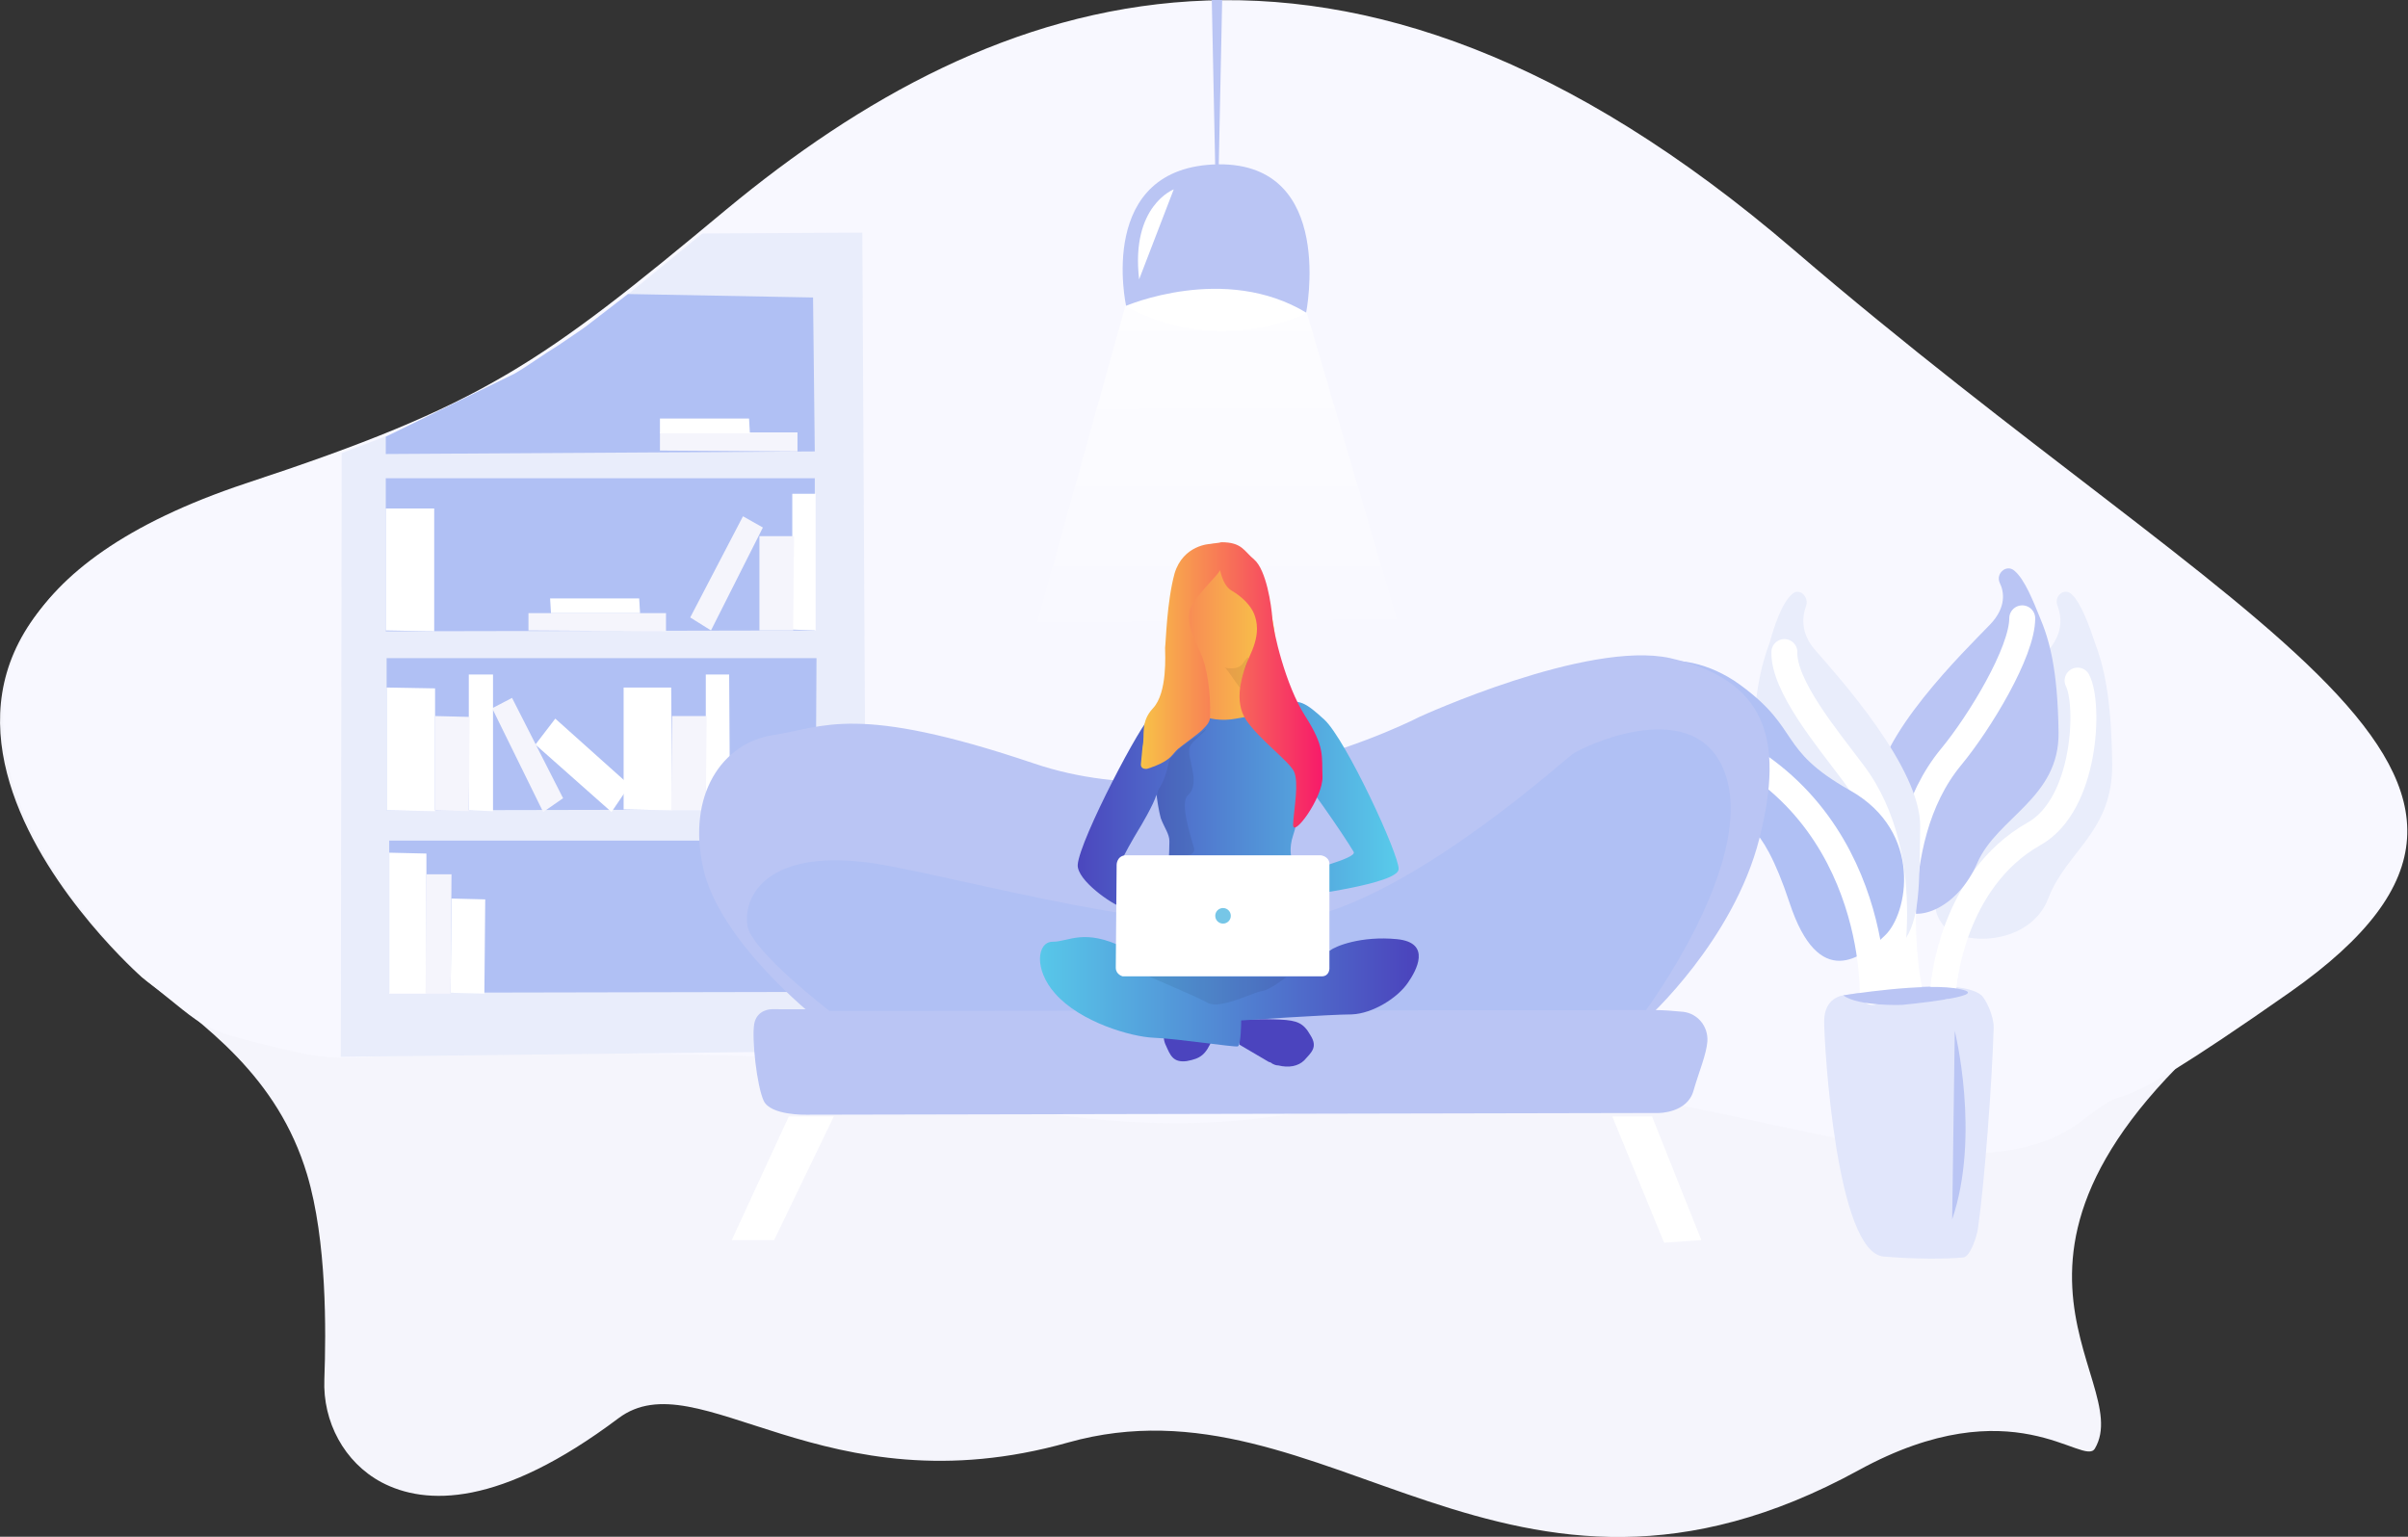 <?xml version="1.0" encoding="utf-8"?>
<!-- Generator: Adobe Illustrator 22.0.1, SVG Export Plug-In . SVG Version: 6.00 Build 0)  -->
<svg version="1.1" id="example-9" xmlns="http://www.w3.org/2000/svg" xmlns:xlink="http://www.w3.org/1999/xlink" x="0px" y="0px"
	 viewBox="0 0 278.4 177.7" style="enable-background:new 0 0 278.4 177.7;" xml:space="preserve">
<rect x="0" y="0" width="278.4" height="177.7" fill="#333333" stroke="none"/>
<style type="text/css">
	.st0{fill:#F5F5FC;}
	.st1{fill:#F8F8FF;}
	.st2{fill:#E9EDFB;}
	.st3{fill:#B0C0F4;}
	.st4{fill:#FFFFFF;}
	.st5{fill:#E1E6FB;}
	.st6{fill:none;stroke:#FFFFFF;stroke-width:3;stroke-linecap:round;stroke-linejoin:round;}
	.st7{fill:#BAC5F4;}
	.st8{fill:url(#SVGID_1_);}
	.st9{fill:#4B44BE;}
	.st10{fill:url(#SVGID_2_);}
	.st11{fill:url(#SVGID_3_);}
	.st12{fill:url(#SVGID_4_);}
	.st13{fill:url(#SVGID_5_);}
	.st14{opacity:7.000000e-02;enable-background:new    ;}
	.st15{fill:#76C6E7;}
</style>
<title  style="animation-delay:0s;animation-direction:normal;animation-duration:0s;animation-fill-mode:none;animation-iteration-count:1;animation-name:none;animation-play-state:running;animation-timing-function:ease;background-attachment:scroll;background-blend-mode:normal;background-clip:border-box;background-color:rgba(0, 0, 0, 0);background-image:none;background-origin:padding-box;background-position:0% 0%;background-repeat:repeat;background-size:auto;border-bottom-color:rgb(33, 37, 41);border-bottom-left-radius:0px;border-bottom-right-radius:0px;border-bottom-style:none;border-bottom-width:0px;border-collapse:separate;border-image-outset:0;border-image-repeat:stretch;border-image-slice:100%;border-image-source:none;border-image-width:1;border-left-color:rgb(33, 37, 41);border-left-style:none;border-left-width:0px;border-right-color:rgb(33, 37, 41);border-right-style:none;border-right-width:0px;border-top-color:rgb(33, 37, 41);border-top-left-radius:0px;border-top-right-radius:0px;border-top-style:none;border-top-width:0px;bottom:auto;box-shadow:none;box-sizing:border-box;break-after:auto;break-before:auto;break-inside:auto;caption-side:top;clear:none;clip:auto;color:rgb(33, 37, 41);content:normal;cursor:pointer;direction:ltr;display:inline;empty-cells:show;float:none;font-family:Averta, &quot;Helvetica Neue&quot;, &quot;Open Sans&quot;, Arial, sans-serif;font-kerning:auto;font-optical-sizing:auto;font-size:16px;font-stretch:100%;font-style:normal;font-variant:normal;font-variant-ligatures:normal;font-variant-caps:normal;font-variant-numeric:normal;font-variant-east-asian:normal;font-weight:400;height:auto;image-orientation:from-image;image-rendering:auto;isolation:auto;justify-items:normal;justify-self:auto;left:auto;letter-spacing:normal;line-height:24px;list-style-image:none;list-style-position:outside;list-style-type:disc;margin-bottom:0px;margin-left:0px;margin-right:0px;margin-top:0px;max-height:none;max-width:none;min-height:0px;min-width:0px;mix-blend-mode:normal;object-fit:fill;object-position:50% 50%;offset-distance:0px;offset-path:none;offset-rotate:auto 0deg;opacity:1;orphans:2;outline-color:rgb(33, 37, 41);outline-offset:0px;outline-style:none;outline-width:0px;overflow-anchor:auto;overflow-wrap:normal;overflow-x:visible;overflow-y:visible;padding-bottom:0px;padding-left:0px;padding-right:0px;padding-top:0px;pointer-events:auto;position:static;resize:none;right:auto;scroll-behavior:auto;speak:normal;table-layout:auto;tab-size:8;text-align:center;text-align-last:auto;text-decoration:none solid rgb(33, 37, 41);text-decoration-line:none;text-decoration-style:solid;text-decoration-color:rgb(33, 37, 41);text-decoration-skip-ink:auto;text-underline-position:auto;text-indent:0px;text-rendering:auto;text-shadow:none;text-size-adjust:100%;text-overflow:clip;text-transform:none;top:auto;touch-action:auto;transition-delay:0s;transition-duration:0s;transition-property:all;transition-timing-function:ease;unicode-bidi:normal;vertical-align:baseline;visibility:visible;white-space:normal;widows:2;width:auto;will-change:auto;word-break:normal;word-spacing:0px;z-index:auto;zoom:1;-webkit-appearance:none;backface-visibility:visible;-webkit-border-horizontal-spacing:0px;-webkit-border-image:none;-webkit-border-vertical-spacing:0px;-webkit-box-align:stretch;-webkit-box-decoration-break:slice;-webkit-box-direction:normal;-webkit-box-flex:0;-webkit-box-ordinal-group:1;-webkit-box-orient:horizontal;-webkit-box-pack:start;-webkit-box-reflect:none;column-count:auto;column-gap:normal;column-rule-color:rgb(33, 37, 41);column-rule-style:none;column-rule-width:0px;column-span:none;column-width:auto;backdrop-filter:none;align-content:normal;align-items:normal;align-self:auto;flex-basis:auto;flex-grow:0;flex-shrink:1;flex-direction:row;flex-wrap:nowrap;justify-content:normal;-webkit-font-smoothing:antialiased;grid-auto-columns:auto;grid-auto-flow:row;grid-auto-rows:auto;grid-column-end:auto;grid-column-start:auto;grid-template-areas:none;grid-template-columns:none;grid-template-rows:none;grid-row-end:auto;grid-row-start:auto;row-gap:normal;-webkit-highlight:none;hyphens:manual;-webkit-hyphenate-character:auto;-webkit-line-break:auto;-webkit-line-clamp:none;-webkit-locale:&quot;en&quot;;-webkit-mask-box-image:none;-webkit-mask-box-image-outset:0;-webkit-mask-box-image-repeat:stretch;-webkit-mask-box-image-slice:0 fill;-webkit-mask-box-image-source:none;-webkit-mask-box-image-width:auto;-webkit-mask-clip:border-box;-webkit-mask-composite:source-over;-webkit-mask-image:none;-webkit-mask-origin:border-box;-webkit-mask-position:0% 0%;-webkit-mask-repeat:repeat;-webkit-mask-size:auto;order:0;perspective:none;perspective-origin:50% 50%;-webkit-print-color-adjust:economy;-webkit-rtl-ordering:logical;shape-outside:none;shape-image-threshold:0;shape-margin:0px;-webkit-tap-highlight-color:rgba(0, 0, 0, 0);-webkit-text-combine:none;-webkit-text-decorations-in-effect:none;-webkit-text-emphasis-color:rgb(33, 37, 41);-webkit-text-emphasis-position:over right;-webkit-text-emphasis-style:none;-webkit-text-fill-color:rgb(33, 37, 41);-webkit-text-orientation:vertical-right;-webkit-text-security:none;-webkit-text-stroke-color:rgb(33, 37, 41);-webkit-text-stroke-width:0px;transform:none;transform-origin:0px 0px;transform-style:flat;-webkit-user-drag:auto;-webkit-user-modify:read-only;user-select:auto;-webkit-writing-mode:horizontal-tb;-webkit-app-region:none;buffered-rendering:auto;clip-path:none;clip-rule:nonzero;mask:none;filter:none;flood-color:rgb(0, 0, 0);flood-opacity:1;lighting-color:rgb(255, 255, 255);stop-color:rgb(0, 0, 0);stop-opacity:1;color-interpolation:srgb;color-interpolation-filters:linearrgb;color-rendering:auto;fill:rgb(0, 0, 0);fill-opacity:1;fill-rule:nonzero;marker-end:none;marker-mid:none;marker-start:none;mask-type:luminance;shape-rendering:auto;stroke:none;stroke-dasharray:none;stroke-dashoffset:0px;stroke-linecap:butt;stroke-linejoin:miter;stroke-miterlimit:4;stroke-opacity:1;stroke-width:1px;alignment-baseline:auto;baseline-shift:0px;dominant-baseline:auto;text-anchor:start;writing-mode:horizontal-tb;vector-effect:none;paint-order:normal;d:none;cx:0px;cy:0px;x:0px;y:0px;r:0px;rx:auto;ry:auto;caret-color:rgb(33, 37, 41);line-break:auto;">
	bg5</title>
<g>
	<path class="st0" d="M16.4,113c0,0-43.6-38.2,11.4-56.3c27.4-9,33.8-13.6,55.1-31c30.5-24.9,70.4-39.3,122.3,4.6s91.1,57.6,56.9,84
		c-38.4,29.6-15,44.9-19.9,53.2c-1.3,2.2-9.4-7.3-27.3,2.5c-40.7,22.3-61.5-11.6-91.4-3.2c-28.3,8-42.8-9.7-52-2.8
		c-13.7,10.3-22.3,10.1-27.4,7.4c-4.3-2.3-6.8-7-6.6-11.9c0.2-5.6,0.3-16-2-23.7C32.1,124.5,23.8,118.6,16.4,113z"/>
	<path class="st1" d="M16.9,113.4c0,0-44-39,11.5-57.5C56,46.8,62.5,42.1,84,24.2c30.8-25.5,71.1-40.2,123.4,4.7
		s93.2,60.6,57.4,85.8c-24.8,17.4-16.4,8.9-24.1,14.9c-16.4,12.6-53.6-11.1-83.9-2.5c-28.5,8.1-56.3-4-68.6-4.9
		c-4.9-0.3-24.7-0.4-34.7-0.9c-5.6-0.3-11.7,2.2-19.5,0.3C22.4,118.9,24.4,119.2,16.9,113.4z"/>
	<g id="books">
		<path class="st2" d="M64.2,40.9l-14.3,9.6c-0.2,0.1-0.5-1.9-0.7-1.8l-9.7,3.7l-0.1,69.8l60.8-0.7l-0.5-94.6L81.2,27L64.2,40.9z"/>
		<path class="st3" d="M59.5,43.2l-14.9,7.3l0,2l49.6-0.3l-0.2-17.8L72.6,34l-4.8,3.7c-0.8,0.6-1.9,1.3-3.2,2.2
			C62.5,41.2,61.2,42.2,59.5,43.2z"/>
		<polygon class="st3" points="44.6,55.3 44.6,73 94.2,72.9 94.2,55.3 		"/>
		<polygon class="st3" points="44.7,76.1 44.7,93.7 94.3,93.6 94.4,76.1 		"/>
		<polygon class="st3" points="45,97.2 45,114.8 94.6,114.7 94.6,97.2 		"/>
		<polygon class="st4" points="61.9,86.1 64.2,83.1 72.8,90.8 70.7,93.9 		"/>
		<polygon class="st4" points="44.7,79.5 50.3,79.6 50.3,93.8 44.7,93.7 		"/>
		<polygon class="st0" points="56.9,81.9 59.2,80.7 65.1,92.3 62.8,93.9 		"/>
		<polygon class="st4" points="54.2,78 57,78 57,93.8 54.2,93.7 		"/>
		<polygon class="st0" points="50.3,82.8 54.3,82.9 54.2,93.8 50.3,93.7 		"/>
		<polygon class="st4" points="72.1,79.5 77.6,79.5 77.7,93.7 72.1,93.6 		"/>
		<polygon class="st4" points="81.6,78 84.3,78 84.4,93.8 81.6,93.7 		"/>
		<polygon class="st0" points="77.7,82.8 81.7,82.8 81.6,93.7 77.6,93.7 		"/>
		<polygon class="st4" points="45,98.6 49.3,98.7 49.3,114.9 45,114.9 		"/>
		<polygon class="st0" points="49.3,101.1 52.2,101.1 52.1,114.9 49.2,114.9 		"/>
		<polygon class="st4" points="52.2,103.9 56.1,104 56,114.9 52.1,114.8 		"/>
		<polygon class="st0" points="76.3,50 76.3,52.1 92.2,52.2 92.2,50 		"/>
		<polygon class="st4" points="76.3,48.4 76.3,50.1 86.7,50.1 86.6,48.4 		"/>
		<polygon class="st4" points="44.6,58.8 50.2,58.8 50.2,73 44.6,72.9 		"/>
		<polygon class="st0" points="88.2,61 85.9,59.7 79.8,71.4 82.2,72.9 		"/>
		<polygon class="st4" points="91.6,57.1 94.3,57.1 94.3,72.9 91.6,72.8 		"/>
		<polygon class="st0" points="87.8,62 91.8,62 91.7,72.9 87.8,72.9 		"/>
		<polygon class="st0" points="61.1,70.9 61.1,72.9 77,73 77,70.9 		"/>
		<polygon class="st4" points="63.6,69.2 63.7,70.9 74,70.9 73.9,69.2 		"/>
	</g>
	<g id="flower">
		<path class="st0" d="M214.3,142.5c0,0-4.8,5.6-0.9,5.8c3.9,0.1,11.9,4.7,13.5,0.6c1.5-4.1,4.6-6.1,2.7-6.6s-3.6-2.4-7.5-2
			C218.2,140.6,214.3,142.5,214.3,142.5z"/>
		<path class="st5" d="M213.1,115.1c0,0-2.2,0.2-2.2,3c0,2.8,1.4,26.8,6.9,27.2c3.5,0.3,7.3,0.3,9.2,0.1c0.8-0.1,1.6-2.5,1.7-3.5
			c0.7-4.8,1.6-16.4,1.8-23.1c0-1.4-0.9-3.2-1.4-3.7C226.3,112.7,213.1,115.1,213.1,115.1z"/>
		<path class="st2" d="M239.5,68.7c-0.9-0.8-2.1,0.3-1.6,1.4c0.4,1.1,0.7,3-1,5c-2.7,3.1-12.4,13.7-12.3,20.5c0.1,6.8-2,8.7,0,11.3
			c2,2.6,10.1,2.5,12.2-3s7.5-7.7,7.4-15.6s-1-11.3-2-14C241.6,72.5,240.6,69.7,239.5,68.7z"/>
		<path class="st6" d="M224.7,114.1c0,0,0.9-12.3,10.5-17.7c6-3.4,6.4-15,5-17.7"/>
		<path class="st7" d="M226,119.2c0,0,3,12.1-0.3,21.8"/>
		<path class="st7" d="M232.9,66c-0.9-0.8-2.2,0.3-1.7,1.4c0.5,1,0.8,2.8-1.1,4.8c-2.9,3-13.3,13.1-13.2,19.6
			c0.1,6.5,0,10.3,2.2,12.8c2.2,2.5,7.2,0.5,9.5-4.8c2.3-5.3,9.5-7.5,9.4-15.1c-0.1-7.5-1.1-10.8-2.2-13.4
			C235.1,69.6,234.1,67,232.9,66z"/>
		<path class="st6" d="M220.7,114.3c0,0-3.4-16.8,4.9-26.8c3.3-4,8.2-12.1,8.2-16"/>
		<path class="st2" d="M207.2,68.7c0.8-0.8,2,0.3,1.6,1.4c-0.4,1.1-0.7,3,1,5c2.7,3.1,12.3,13.7,12.2,20.5c-0.1,6.8,0,10.8-2,13.4
			s-6.6,0.5-8.7-5c-2.1-5.5-8.8-7.8-8.7-15.7s1-11.3,2-14C205.1,72.5,206,69.7,207.2,68.7z"/>
		<path class="st6" d="M218,114.6c0,0,3.9-15.2-3.8-25.3c-3-4-8-10-7.9-13.9"/>
		<path class="st3" d="M201,95.2c0,0-8,0.2-12.3-9.5c-4.3-9.7,5.4-11.7,12.5-6.5c7.1,5.2,4.2,7.4,12.7,12.2c8.5,4.8,6.7,14.3,4,16.8
			c-2.6,2.5-7.6,6.5-11-3.8S201,95.2,201,95.2z"/>
		<path class="st6" d="M216.5,114.7c0,0,0.6-24.3-23.5-30.9"/>
		<path class="st7" d="M213.1,115.1c0,0,9.8-1.6,13.6-0.7c3.8,0.8-6.8,1.8-6.8,1.8S214.9,116.4,213.1,115.1z"/>
	</g>
	<path class="st7" d="M94.2,117.6c0,0-11-8.7-12.9-17.2c-1.9-8.5,2.2-14.5,8.1-15.4s9.5-3.7,30.2,3.3s44.5-5.4,44.5-5.4
		s19.4-8.9,29-6.8c10.9,2.5,13.3,9.1,10.3,20.9s-13,20.8-13,20.8L94.2,117.6z"/>
	<path class="st7" d="M89.2,116.7c0,0-1.7,0-2,1.7c-0.3,1.7,0.3,7.2,1.1,8.9s4.9,1.6,4.9,1.6l98.6-0.2c0,0,3.3,0,4-2.6
		c0.6-2.1,1.5-4.2,1.6-5.7c0.1-1.7-1.1-3.2-2.8-3.4c-1.1-0.1-2.2-0.2-3.2-0.2C183.8,116.9,89.2,116.7,89.2,116.7z"/>
	<polygon class="st4" points="84.6,143.4 91.2,129.1 96.4,129.1 89.5,143.4 	"/>
	<polygon class="st4" points="186.4,129.1 192.4,143.7 196.7,143.4 191,129.1 	"/>
	<path class="st3" d="M95.9,116.9c0,0-9.1-7-9.5-9.9c-0.5-3.8,2.9-9.4,16.2-6.9s36.7,9.3,49.4,5.8c12.7-3.4,28.7-17.9,29.8-18.7
		c1.1-0.8,14.7-7.4,17.8,2.7c3.1,10.2-9.3,26.9-9.3,26.9L95.9,116.9z"/>
	<polygon class="st7" points="140.1,0 140.5,19.5 140.9,19.4 141.3,0 	"/>
	<path class="st7" d="M130.2,35.4c0,0-3.6-16.2,10.7-16.4c13.6-0.1,10.1,17.2,10.1,17.2L130.2,35.4z"/>
	<path class="st4" d="M130.1,35.4c0,0,11.5-5,21,0.8C151.1,36.2,141.1,41.4,130.1,35.4z"/>
	<path class="st4" d="M135.7,21.9c0,0-5,1.9-4,10.4"/>
	
		<linearGradient id="SVGID_1_" gradientUnits="userSpaceOnUse" x1="1123.982" y1="582.063" x2="1124.283" y2="803.823" gradientTransform="matrix(0.287 0 0 0.287 -182.411 -151.615)">
		<stop  offset="0" style="stop-color:#FFFFFF"/>
		<stop  offset="1" style="stop-color:#FFFFFF;stop-opacity:0"/>
	</linearGradient>
	<polygon class="st8" points="130.1,35.4 119.9,72 161.5,71.6 151.1,36.2 	"/>
</g>
<g>
	<g id="woman">
		<g>
			<path class="st9" d="M151.5,119.7c-0.8-1.4-1.5-1.7-3.5-1.8c-2-0.1-4.7,0-4.7,0l0,2.9c0,0,2.2,1.3,3.4,2c0.1,0,0.3,0.1,0.4,0.2
				c0.2,0.1,0.4,0.2,0.7,0.2c1.2,0.3,2.3,0.1,3-0.6C151.6,121.7,152.4,121.1,151.5,119.7z"/>
			<path class="st9" d="M136.2,117.1c-0.1,0.1-0.3,0.2-0.4,0.3c-0.2,0.1-0.3,0.3-0.5,0.5c-0.7,1-1,2-0.5,3c0.5,1.1,0.8,2,2.4,1.8
				c1.6-0.3,2.2-0.7,3-2.6c0.8-1.8,1.8-4.4,1.8-4.4l-2.7-1.1C139.2,114.7,137.2,116.3,136.2,117.1z"/>
		</g>
		
			<linearGradient id="SVGID_2_" gradientUnits="userSpaceOnUse" x1="1912.592" y1="1923.376" x2="1760.138" y2="1923.376" gradientTransform="matrix(0.287 0 0 0.287 -385.763 -438.179)">
			<stop  offset="0" style="stop-color:#4B45BD"/>
			<stop  offset="1" style="stop-color:#58CAEA"/>
		</linearGradient>
		<path class="st10" d="M143.5,118c0,0,0,2.9-0.4,3c-0.5,0.1-7-0.9-9.7-1c-2.6-0.1-8.5-1.8-11.4-5.1c-2.5-2.8-2.1-6-0.3-6
			c1.9,0,3.6-1.6,8.3,0.7c4.7,2.2,9.7,2.6,12.5,2.4c2.8-0.2,10.7-1.7,11.3-2.1c0.6-0.5,3.6-1.7,7.7-1.3c4.1,0.4,2.2,3.7,1.3,5
			c-1.2,1.8-4.1,3.6-6.5,3.7C153.8,117.3,143.5,118,143.5,118z"/>
		
			<linearGradient id="SVGID_3_" gradientUnits="userSpaceOnUse" x1="1104.246" y1="-766.606" x2="1189.347" y2="-766.606" gradientTransform="matrix(0.287 0 0 -0.287 -182.411 -136.669)">
			<stop  offset="0" style="stop-color:#F87B58"/>
			<stop  offset="0.5" style="stop-color:#F8C548"/>
			<stop  offset="1" style="stop-color:#F89C51"/>
		</linearGradient>
		<path class="st11" d="M138.6,66.9c-1.4,0.5-3.1,7.4-3.1,7.4l0,0l-0.2,0.9l-0.2,1.2l0.5,7.4l4.5,2.2l10.3,2.8l2.8,4.1
			c0,0,6.4,6.5,6.4,6.9c0,0.5-6.8,2.7-7.5,2.8c-1.6,0.2,10.1-2.6,6.4-7.2c-1.6-2-3.9-7.8-8.6-11.7c-2.7-2.2-1.9-8.6-2.9-12.6
			c-1.2-5-1.9-6.6-3.1-6.6C142.7,64.7,141.2,65.9,138.6,66.9"/>
		
			<linearGradient id="SVGID_4_" gradientUnits="userSpaceOnUse" x1="1068.138" y1="1186.191" x2="1197.647" y2="1186.191" gradientTransform="matrix(0.287 0 0 0.287 -182.411 -245.893)">
			<stop  offset="0" style="stop-color:#4B45BD"/>
			<stop  offset="1" style="stop-color:#58CAEA"/>
		</linearGradient>
		<path class="st12" d="M153.1,83.2c-2.2-2-2.9-2.4-4.8-1.8c-1.9,0.7-2.8,1.3-5.4,1.7c-1.6,0.3-3.2,0.1-4.7-0.6L133,83
			c-0.7-0.1-8.2,14.1-8.4,17c-0.1,1.8,4,4.6,5.1,4.9c0.5,0.1,1.3-4.3,1.6-4.7l-1.7-0.5c0.3-0.8,1.4-2.7,2-3.7c0.2-0.3,1.8-3,2.1-4.1
			c0,0.1,0.3,2,0.5,2.7c0.4,1.1,1,1.8,1,2.7s-0.1,4.6-0.8,6.2c-0.7,1.6-1.6,5.5-1.6,5.5l16.9-0.1c0,0-0.6-7.3-0.4-9.8
			c0,0-0.3-1,0.2-2.5c0.8-2.4,1.1-6,0.9-6.6c-0.2-0.9,5,6.6,6.1,8.5c0.5,0.8-6,2.2-6.5,2.8c-0.5,0.6,0.5,2.3,0.5,2.3
			s11.2-1.4,11.2-3.1C161.8,98.9,155.6,85.5,153.1,83.2z"/>
		
			<linearGradient id="SVGID_5_" gradientUnits="userSpaceOnUse" x1="1094.067" y1="1131.342" x2="1166.97" y2="1131.342" gradientTransform="matrix(0.287 0 0 0.287 -182.411 -245.893)">
			<stop  offset="0" style="stop-color:#F8C547"/>
			<stop  offset="1" style="stop-color:#F71D69"/>
		</linearGradient>
		<path class="st13" d="M139.9,62.9c0,0-3.1,0.1-4.1,3.4c-0.9,3.3-1,7.9-1.1,8.6c0,0.7,0.3,5.2-1.4,7c-1.5,1.6-0.9,3.1-1.2,4.4
			l-0.2,2.1c0,0.3,0.2,0.5,0.5,0.5c0.2,0.1,1-0.3,1.1-0.3c2-0.8,2-1.4,2.7-2c0.6-0.5,2.3-1.7,2.8-2.2c0.5-0.5,0.9-0.9,0.9-1.5
			c0.1-3-0.4-5.9-1.1-7.4c-0.7-1.5-2-4-0.9-5.7c1.1-1.7,3-3.4,3.1-3.8c0.1-0.4,0.2,1.6,1.4,2.3c1.2,0.7,2.2,1.7,2.6,2.7
			c0.3,0.8,0.7,2.2-0.4,4.6c-1.1,2.4-2,5.5-0.5,7.7s4.9,4.7,5.5,5.9c0.6,1.3,0,4.3-0.1,6.1c-0.1,1.8,3.5-3.1,3.4-5.5
			c-0.1-2.4,0.3-3.4-2-7s-3.7-9.8-3.8-11.3s-0.7-5.6-2.1-6.8c-1.2-1-1.4-2-3.8-2C140.9,62.8,140.4,62.8,139.9,62.9"/>
		<path class="st14" d="M132.8,112.9l15.9,0.1c0,0-1.9,1.5-2.8,1.6c-0.9,0.1-4.7,2.1-6.2,1.4C138.7,115.4,132.8,112.9,132.8,112.9z"
			/>
		<path class="st14" d="M141.6,77.2c0,0,1.5,0.4,2.1-0.5c1.4-2,0.1,1,0.1,1s-0.4,1.1-0.4,1.7C143.5,80,141.9,77.3,141.6,77.2"/>
		<path class="st14" d="M135.7,87.3c-0.2,0.2-0.5,0.4-0.6,1c-0.2,0.9-0.5,2-1.1,2.9c-0.4,0.5-0.2,2.7,0.5,4.1
			c0.2,0.4,0.7,1.4,0.7,1.6l0,2h1.7c0,0,1.5,0.1,1.1-1c-0.3-1.1-1.6-5-0.7-5.9c1.8-1.6-0.5-4.8,0.4-5.9c0.7-0.9,1.7-1.5,1.7-1.8
			c0-0.1-0.3,0.3-0.5,0.4c-0.3,0.3-0.5,0.5-0.8,0.6c-0.3,0.2-0.8,0.5-1.1,0.8C136.5,86.4,136.1,86.8,135.7,87.3z"/>
	</g>
	<g id="laptop">
		<path class="st4" d="M129.1,100c0,0,0-1,1-1.1c1,0,22.6,0,22.6,0s0.9,0.1,1,0.9c0,0.8,0,12.2,0,12.2s0,0.9-0.9,0.9
			c-0.9,0-23,0-23,0s-0.8-0.2-0.8-1C129,111.1,129.1,100,129.1,100z"/>
		<circle class="st15" cx="141.4" cy="105.9" r="0.9"/>
	</g>
</g>
</svg>

